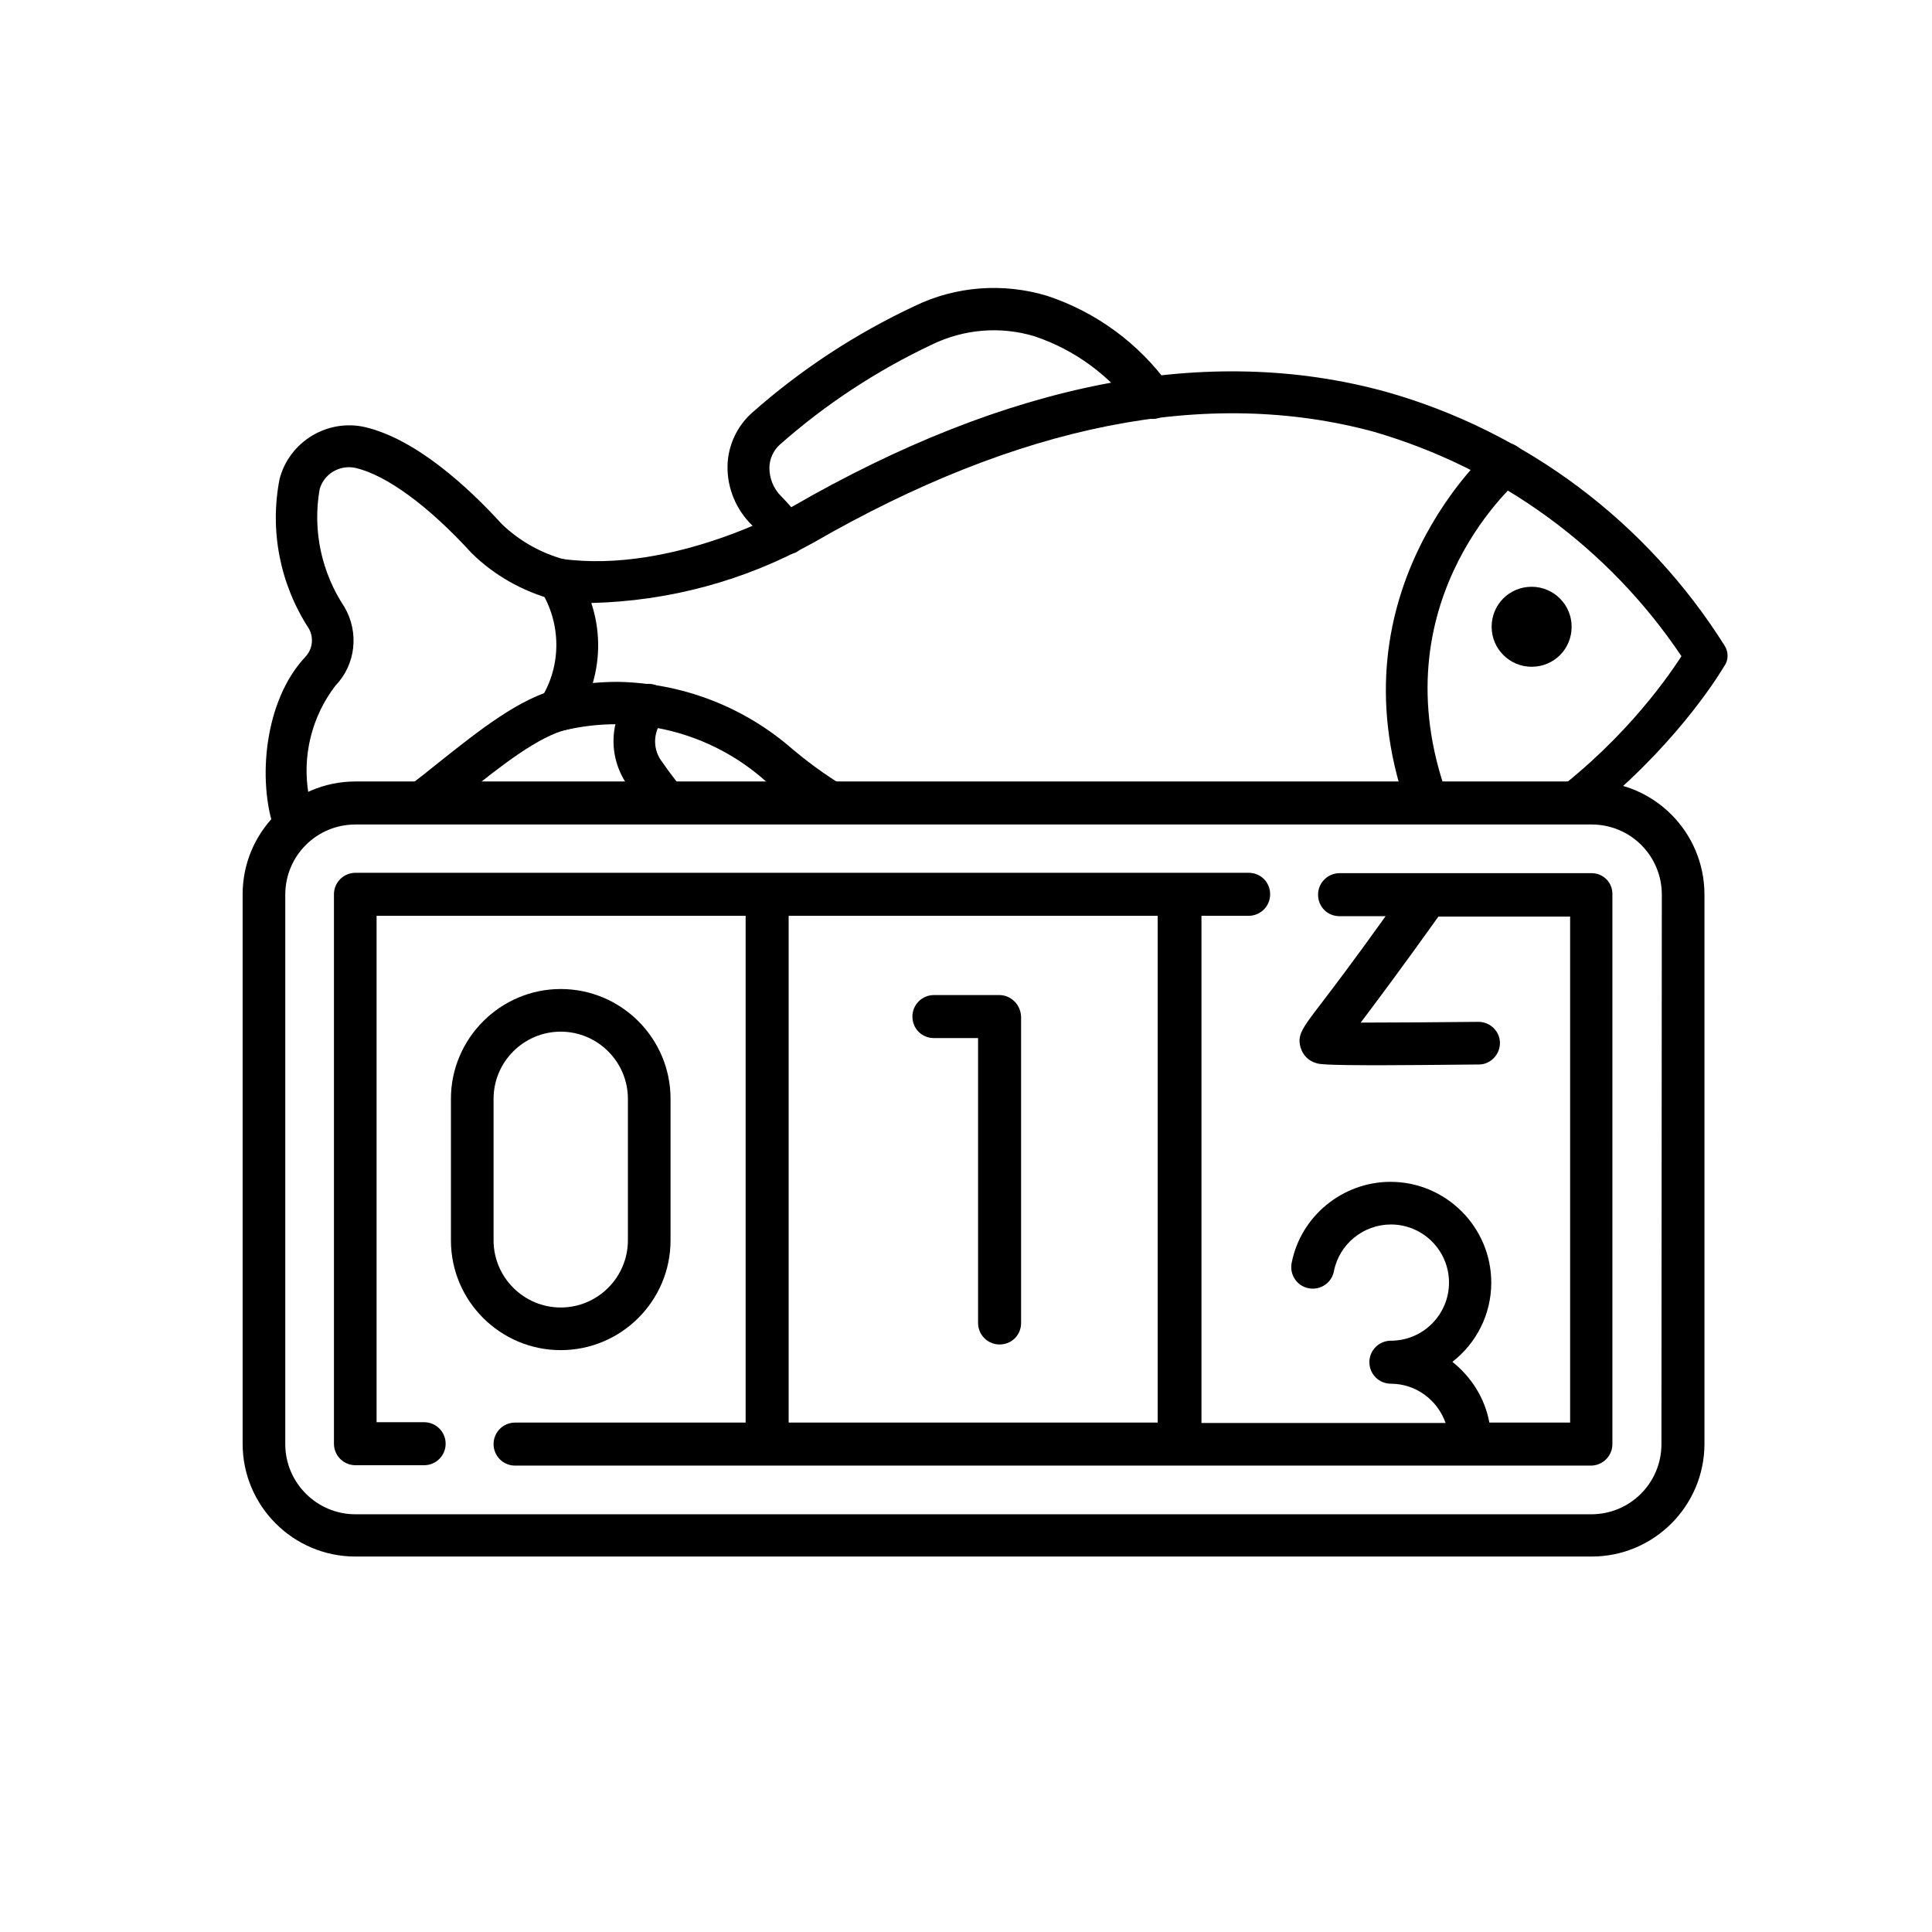<?xml version="1.0" encoding="utf-8"?>
<!-- Generator: Adobe Illustrator 24.1.0, SVG Export Plug-In . SVG Version: 6.00 Build 0)  -->
<svg version="1.1" id="Layer_1" xmlns="http://www.w3.org/2000/svg" xmlns:xlink="http://www.w3.org/1999/xlink" x="0px" y="0px"
	 viewBox="0 0 512 512" style="enable-background:new 0 0 512 512;" xml:space="preserve">
<g>
	<path d="M457.1,171.2c-20.6-32.8-52.6-56.9-89.9-67.4c-47-12.9-100-2.6-157.3,30.5c-0.3,0.2-31.4,17.9-61.1,13.8
		c-1.2-0.2-2.4,0.1-3.5,0.7c-2.7,1.5-3.6,4.9-2.1,7.5c5.6,8.9,5.7,20.2,0,29.1c-0.7,1.2-0.9,2.7-0.6,4.1c0.7,3,3.7,4.8,6.7,4.1
		c19-4.6,39,0.4,53.6,13.4c2.7,2.3,5.6,4.5,8.5,6.5h21.6c-8.2-4-15.9-9-22.9-14.9c-12.9-11.3-29.3-17.6-46.4-17.9l0,0
		c-2.1,0-4.3,0.1-6.6,0.3c2-6.9,1.9-14.3-0.4-21.2c20.6-0.5,40.7-5.9,58.7-15.9c54.6-31.5,104.6-41.4,148.6-29.5
		c33.4,9.7,62.3,30.7,81.6,59.5c-4.4,6.8-16.9,24.4-38.4,39.5h17.1c21.7-18.1,32.3-36.3,32.6-36.8
		C458.1,175,458.1,172.9,457.1,171.2z"/>
	<path d="M208.2,147c-1.9,0-3.7-1-4.7-2.6c-1.2-1.9-2.6-3.7-4.2-5.2c-4.2-4.1-6.6-9.8-6.5-15.7c0.1-5.4,2.5-10.6,6.6-14.2
		c12.9-11.4,27.4-20.9,43-28.2c10.9-5.3,23.5-6.2,35.1-2.7c13,4.3,24.3,12.6,32.3,23.7c1.8,2.4,1.3,5.9-1.1,7.8s-5.9,1.3-7.8-1.1
		c0,0,0,0,0,0c-6.7-9.2-16-16.1-26.8-19.7c-9-2.7-18.6-1.9-27.1,2.2c-14.6,6.9-28.2,15.8-40.3,26.5c-1.8,1.6-2.8,3.9-2.8,6.2
		c0,2.8,1.1,5.5,3.1,7.5c2.2,2.2,4.2,4.6,5.8,7.2c1.6,2.6,0.9,6-1.7,7.6C210.3,146.7,209.3,147,208.2,147z"/>
	<path d="M170.2,213.4h14.2c-3.3-3.9-6.4-7.8-9.3-12c-2.3-3.4-1.9-8,0.9-11c2-2.3,1.8-5.8-0.5-7.8c-2.3-2-5.8-1.8-7.8,0.5
		c-6.2,6.9-6.8,17-1.6,24.7C167.4,209.7,168.8,211.6,170.2,213.4z"/>
	<path d="M384.5,213.4c-20.5-52.2,16.4-84.8,18.1-86.3c2.3-2,2.6-5.5,0.6-7.8c-2-2.3-5.5-2.6-7.8-0.6c-0.5,0.4-42.7,37.3-22.8,94.7
		H384.5z"/>
	<ellipse transform="matrix(0.16 -0.987 0.987 0.16 176.924 540.224)" cx="405.9" cy="166.1" rx="7.8" ry="7.8"/>
	<path d="M405.9,176.7c-5.8,0-10.6-4.7-10.6-10.6s4.7-10.6,10.6-10.6c5.8,0,10.6,4.7,10.6,10.6c0,0,0,0,0,0
		C416.5,172,411.8,176.7,405.9,176.7L405.9,176.7z M405.9,161.1c-2.8,0-5,2.2-5,5s2.2,5,5,5c2.8,0,5-2.2,5-5
		C411,163.4,408.7,161.1,405.9,161.1z"/>
	<path d="M148.2,182.5c-10.3,2.3-21.4,11.2-32.1,19.7c-4.8,3.9-10,7.9-14.8,11.2h18.5c1.1-0.8,2.1-1.7,3.2-2.6
		c9.7-7.8,19.8-15.8,27.7-17.6c0.1,0,0.2,0,0.3-0.1c3-0.8,4.8-3.8,4-6.7C154.2,183.5,151.2,181.7,148.2,182.5z"/>
	<path d="M76.3,213.4h5.9c-0.2-0.9-0.3-1.9-0.4-2.8c-1.8-10.2,0.8-20.7,7.1-28.9c5.4-5.6,6.3-14.1,2.4-20.8
		c-6.1-9.2-8.5-20.3-6.6-31.2c1.1-4.1,5.3-6.6,9.5-5.7c8.2,1.9,19.4,10.1,30.8,22.6c6,5.9,13.5,10.1,21.6,12.3
		c0.1,0,0.3,0.1,0.4,0.1c3,0.8,6-1,6.7-4c0.8-3-1-6-4-6.7c-6.3-1.7-12-4.9-16.7-9.4c-9.1-10-22.8-22.5-36.2-25.7
		c-10-2.3-20.1,3.8-22.7,13.7c-2.7,13.7,0.1,27.9,7.7,39.6c1.4,2.4,1.1,5.5-0.9,7.6c-10.9,11.6-12.7,32.8-8.2,45.7
		c1,2.9,2.3,5.1,3.6,6.7V213.4z"/>
</g>
<g>
	<path d="M421.8,207.1H94.2c-16.5,0-29.9,13.4-29.9,29.9v145.6c0,16.5,13.4,29.9,29.9,29.9h327.6c16.5,0,29.9-13.4,29.9-29.9V237.1
		C451.7,220.5,438.3,207.1,421.8,207.1z M440.3,382.7c0,10.3-8.3,18.6-18.6,18.6H94.2c-10.2,0-18.6-8.3-18.6-18.6V237.1
		c0-10.3,8.3-18.6,18.6-18.6h327.6c10.3,0,18.6,8.3,18.6,18.6L440.3,382.7L440.3,382.7z"/>
	<path d="M421.8,231.4H355c-3.1,0-5.7,2.5-5.7,5.7s2.5,5.7,5.7,5.7h12.2c-8.5,11.9-14,19.1-17.2,23.3c-5,6.5-6.3,8.3-5.3,11.6
		c0.6,1.9,2,3.4,4,4c0.8,0.3,1.9,0.6,17.1,0.6c6.1,0,14.5-0.1,26.1-0.2c3.1,0,5.6-2.6,5.6-5.7c0-3.1-2.6-5.6-5.7-5.6
		c-9.8,0.1-22.6,0.2-31.2,0.2c4-5.3,10.6-14.1,20.6-28.1h34.9V377h-21.4c-1.2-6.5-4.8-12.1-9.8-16.1c6.3-4.9,10.3-12.5,10.3-21
		c0-14.7-12-26.7-26.7-26.7c-12.7,0-23.8,9.1-26.2,21.5c-0.6,3.1,1.4,6.1,4.5,6.7c3.1,0.6,6.1-1.4,6.7-4.5
		c1.4-7.2,7.8-12.4,15.1-12.4c8.5,0,15.4,6.9,15.4,15.4s-6.9,15.4-15.4,15.4c-3.1,0-5.7,2.5-5.7,5.7c0,3.1,2.5,5.7,5.7,5.7
		c6.7,0,12.4,4.4,14.5,10.4h-64.7V242.7h12.5c3.1,0,5.7-2.5,5.7-5.7s-2.5-5.7-5.7-5.7H94.2c-3.1,0-5.7,2.5-5.7,5.7v145.6
		c0,3.1,2.5,5.7,5.7,5.7h18.2c3.1,0,5.7-2.5,5.7-5.7c0-3.1-2.5-5.7-5.7-5.7H99.8V242.7h97.8V377h-61.1c-3.1,0-5.7,2.5-5.7,5.7
		c0,3.1,2.5,5.7,5.7,5.7h285.1c3.1,0,5.7-2.5,5.7-5.7V237.1C427.4,233.9,424.9,231.4,421.8,231.4L421.8,231.4z M209,242.7h97.8V377
		H209V242.7z"/>
	<path d="M264.8,263.7h-17.3c-3.1,0-5.7,2.5-5.7,5.7s2.5,5.7,5.7,5.7h11.7v75.5c0,3.1,2.5,5.7,5.7,5.7s5.7-2.5,5.7-5.7v-81.1
		C270.5,266.2,267.9,263.7,264.8,263.7L264.8,263.7z"/>
	<path d="M177.7,328.7v-37.5c0-16.1-13.1-29.1-29.1-29.1s-29.1,13.1-29.1,29.1v37.5c0,16.1,13.1,29.1,29.1,29.1
		S177.7,344.8,177.7,328.7z M130.8,328.7v-37.5c0-9.8,8-17.8,17.8-17.8s17.8,8,17.8,17.8v37.5c0,9.8-8,17.8-17.8,17.8
		S130.8,338.5,130.8,328.7z"/>
</g>
</svg>
